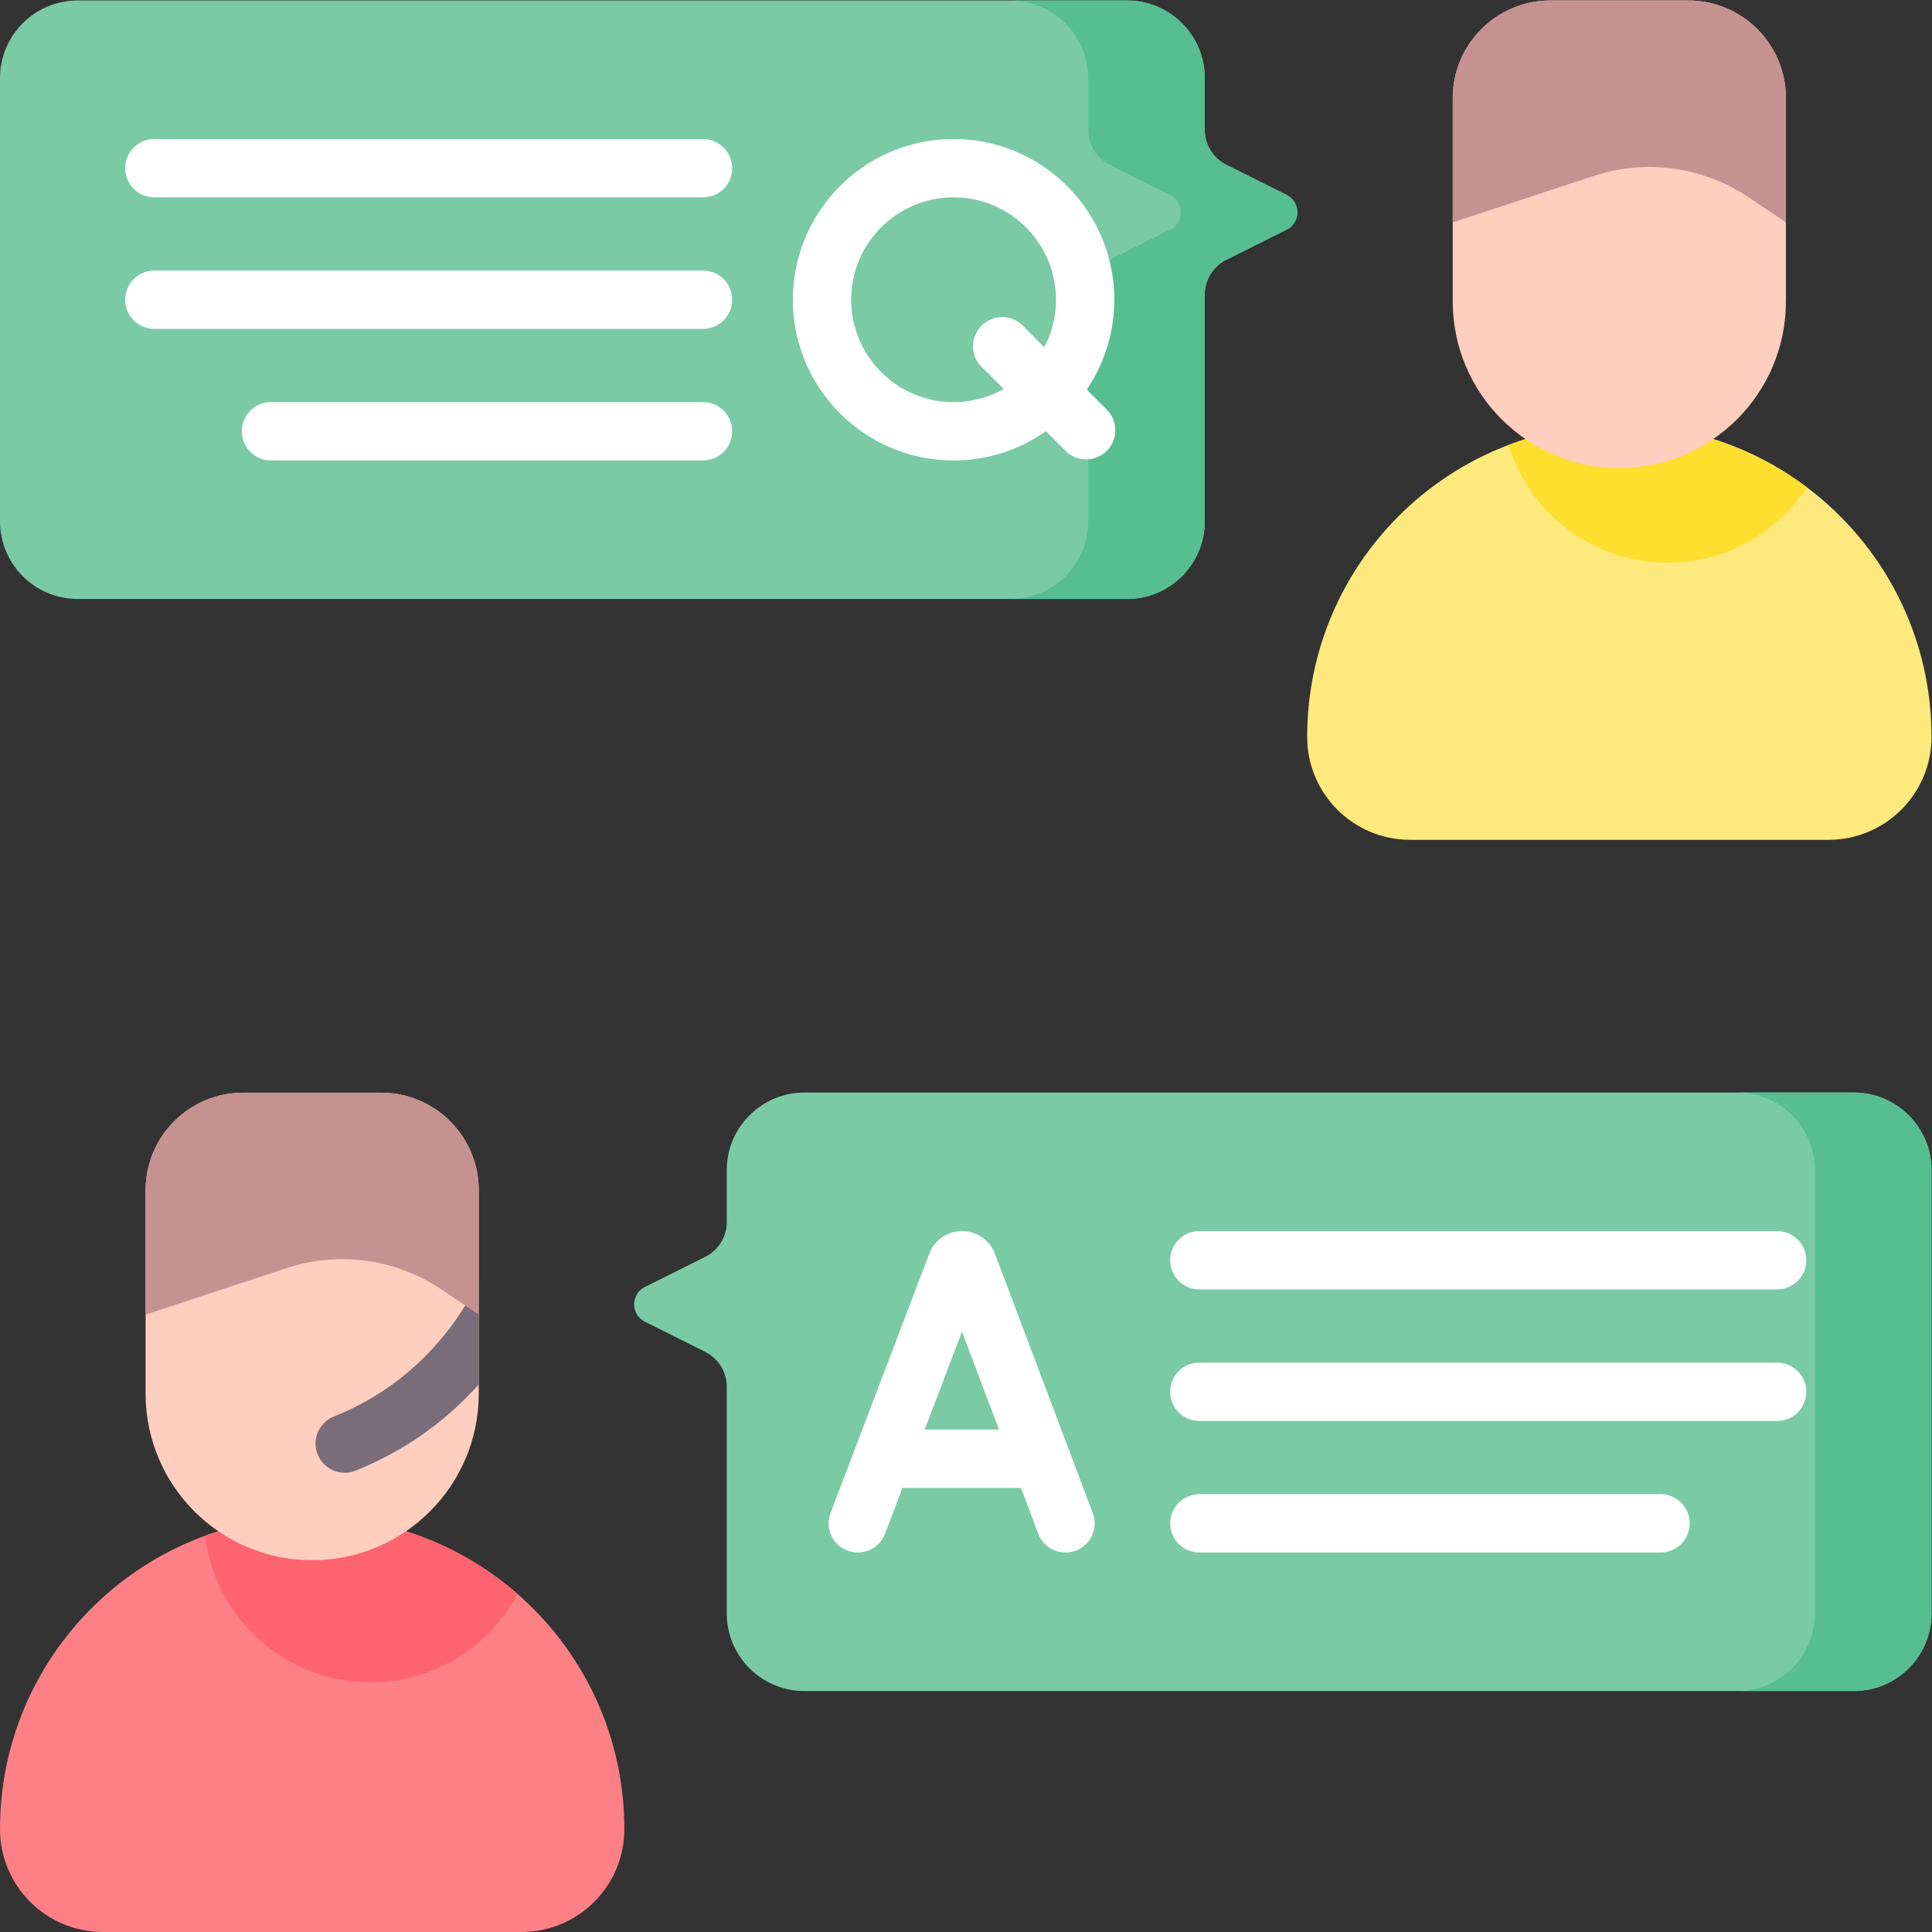 <svg viewBox="0 0 682.667 682.667" xmlns="http://www.w3.org/2000/svg"><rect x="0" y="0" width="682.667" height="682.667" fill="#333333" stroke="none"/><g><defs><clippath clippathunits="userSpaceOnUse" id="a"><path d="M0 512h512V0H0Z" fill="#000000"></path></clippath></defs><g clip-path="url(#a)" transform="matrix(1.333 0 0 -1.333 0 682.667)"><path d="M0 0h-110.932c-15.069 0-27.285 12.216-27.285 27.285 0 45.702 37.049 82.751 82.751 82.751 45.702 0 82.751-37.049 82.751-82.751C27.285 12.216 15.069 0 0 0" fill="#fd8087" transform="translate(138.217)"></path><path d="M0 0a82.597 82.597 0 0 1-28.378-4.996c2.626-21.882 21.241-38.847 43.831-38.847 16.881 0 31.544 9.476 38.976 23.396C39.878-7.726 20.847 0 0 0" fill="#fe646f" transform="translate(82.751 110.036)"></path><path d="M0 0c-24.389 0-44.159 19.771-44.159 44.16v53.879c0 14.298 11.59 25.888 25.888 25.888h36.542c14.298 0 25.889-11.59 25.889-25.888V44.16C44.16 19.771 24.389 0 0 0" fill="#ffcebf" transform="translate(82.751 98.558)"></path><path d="M0 0v27.286C-5.577 16.177-13.508 6.739-23.129-.162a72.253 72.253 0 0 0-15.277-8.355 7.723 7.723 0 0 1-4.307-10.041 7.727 7.727 0 0 1 7.176-4.861c.955 0 1.926.179 2.865.555a87.687 87.687 0 0 1 18.55 10.144C-8.987-9.036-4.263-4.762 0 0" fill="#7a6d79" transform="translate(126.911 145.158)"></path><path d="M0 0h-36.543c-14.298 0-25.888-11.59-25.888-25.888v-32.939l37.421 12.329a47.038 47.038 0 0 0 40.98-5.653l9.919-6.676v32.939C25.889-11.59 14.298 0 0 0" fill="#c59191" transform="translate(101.022 222.484)"></path><path d="M0 0h-110.932c-15.069 0-27.285 12.216-27.285 27.284v.001c0 45.702 37.049 82.751 82.751 82.751 45.702 0 82.751-37.049 82.751-82.751v-.001C27.285 12.216 15.069 0 0 0" fill="#fee97d" transform="translate(484.715 289.516)"></path><path d="M0 0a82.505 82.505 0 0 1-29.38-5.388c5.544-18.052 22.346-31.177 42.217-31.177 15.441 0 29.022 7.93 36.916 19.935C35.904-6.193 18.677 0 0 0" fill="#fedf30" transform="translate(429.249 399.552)"></path><path d="M0 0c-24.389 0-44.16 19.771-44.16 44.16v53.879c0 14.297 11.591 25.888 25.889 25.888h36.542c14.298 0 25.888-11.591 25.888-25.888V44.16C44.159 19.771 24.389 0 0 0" fill="#ffcebf" transform="translate(429.249 388.073)"></path><path d="M0 0h-36.543c-14.298 0-25.889-11.591-25.889-25.888v-32.939l37.422 12.328a47.035 47.035 0 0 0 40.98-5.652l9.918-6.676v32.939C25.888-11.591 14.298 0 0 0" fill="#c59191" transform="translate(447.52 512)"></path><path d="M0 0h-278.149c-11.379 0-20.604 9.225-20.604 20.604v60.08a10.3 10.3 0 0 1-5.694 9.213l-15.996 7.999c-3.797 1.898-3.797 7.316 0 9.214l15.996 7.998a10.303 10.303 0 0 1 5.694 9.214v13.722c0 11.38 9.225 20.604 20.604 20.604H0c11.379 0 20.604-9.224 20.604-20.604V20.604C20.604 9.225 11.379 0 0 0" fill="#7acaa6" transform="translate(491.397 63.871)"></path><path d="M0 0h-30.905c11.379 0 20.603-9.225 20.603-20.604v-117.441c0-11.379-9.224-20.603-20.603-20.603H0c11.379 0 20.604 9.224 20.604 20.603v117.441C20.604-9.225 11.379 0 0 0" fill="#57be92" transform="translate(491.397 222.52)"></path><path d="m0 0 9.892 25.971L19.692 0Zm18.609 46.638a9.273 9.273 0 0 1-8.69 5.978h-.011a9.275 9.275 0 0 1-8.605-5.785l-.069-.175-26.186-68.758a7.724 7.724 0 0 1 4.471-9.969c3.981-1.519 8.45.482 9.969 4.47l4.627 12.149h31.409l4.577-12.127a7.728 7.728 0 0 1 7.229-5 7.727 7.727 0 0 1 7.228 10.457z" fill="#ffffff" transform="translate(245.112 133.176)"></path><path d="M0 0h-153.162a7.726 7.726 0 1 1 0-15.453H0a7.726 7.726 0 0 1 7.727 7.726A7.726 7.726 0 0 1 0 0" fill="#ffffff" transform="translate(471.082 150.922)"></path><path d="M0 0h153.162a7.726 7.726 0 0 1 7.727 7.727 7.726 7.726 0 0 1-7.727 7.726H0A7.726 7.726 0 1 1 0 0" fill="#ffffff" transform="translate(317.92 170.339)"></path><path d="M0 0h-122.257a7.726 7.726 0 0 1-7.726-7.727 7.726 7.726 0 0 1 7.726-7.726H0A7.726 7.726 0 1 1 0 0" fill="#ffffff" transform="translate(440.177 116.052)"></path><path d="M0 0h278.149c11.379 0 20.604 9.225 20.604 20.604v60.079c0 3.902 2.204 7.469 5.694 9.214l15.996 7.999c3.797 1.898 3.797 7.316 0 9.213l-15.996 7.999a10.301 10.301 0 0 0-5.694 9.214v13.722c0 11.379-9.225 20.603-20.604 20.603H0c-11.379 0-20.604-9.224-20.604-20.603V20.604C-20.604 9.225-11.379 0 0 0" fill="#7acaa6" transform="translate(20.604 353.353)"></path><path d="m0 0-15.996 7.999a10.3 10.3 0 0 0-5.694 9.214v13.722c0 11.378-9.225 20.603-20.604 20.603H-73.2c11.38 0 20.604-9.225 20.604-20.603V17.213c0-3.902 2.204-7.47 5.695-9.214L-30.905 0c3.797-1.898 3.797-7.315 0-9.214l-15.996-7.998a10.3 10.3 0 0 1-5.695-9.214v-60.08c0-11.379-9.224-20.603-20.604-20.603h30.906c11.379 0 20.604 9.224 20.604 20.603v60.08c0 3.902 2.204 7.469 5.694 9.214L0-9.214C3.797-7.315 3.797-1.898 0 0" fill="#57be92" transform="translate(341.047 460.462)"></path><path d="M0 0h-145.433a7.726 7.726 0 0 1-7.726-7.727 7.725 7.725 0 0 1 7.726-7.726H0a7.725 7.725 0 0 1 7.726 7.726A7.726 7.726 0 0 1 0 0" fill="#ffffff" transform="translate(186.35 440.402)"></path><path d="M0 0h-145.433a7.726 7.726 0 0 1-7.726-7.727 7.724 7.724 0 0 1 7.726-7.725H0a7.724 7.724 0 0 1 7.726 7.725A7.726 7.726 0 0 1 0 0" fill="#ffffff" transform="translate(186.35 475.272)"></path><path d="M0 0h-114.527a7.726 7.726 0 1 1 0-15.453H0a7.725 7.725 0 0 1 7.726 7.726A7.726 7.726 0 0 1 0 0" fill="#ffffff" transform="translate(186.35 405.532)"></path><path d="M0 0c-14.967 0-27.143 12.177-27.143 27.144 0 14.966 12.176 27.144 27.143 27.144S27.145 42.11 27.145 27.144c0-4.534-1.124-8.808-3.098-12.57l-5.754 5.755A7.727 7.727 0 0 1 7.365 9.403l5.918-5.918A26.979 26.979 0 0 0 0 0m40.603-1.981-5.305 5.304a42.366 42.366 0 0 1 7.299 23.821C42.597 50.632 23.488 69.74 0 69.74c-23.486 0-42.596-19.108-42.596-42.596 0-23.488 19.11-42.597 42.596-42.597 9.1 0 17.535 2.878 24.464 7.758l5.211-5.212a7.7 7.7 0 0 1 5.464-2.264 7.7 7.7 0 0 1 5.463 2.263 7.726 7.726 0 0 1 .001 10.927" fill="#ffffff" transform="translate(252.774 405.532)"></path></g></g></svg>
